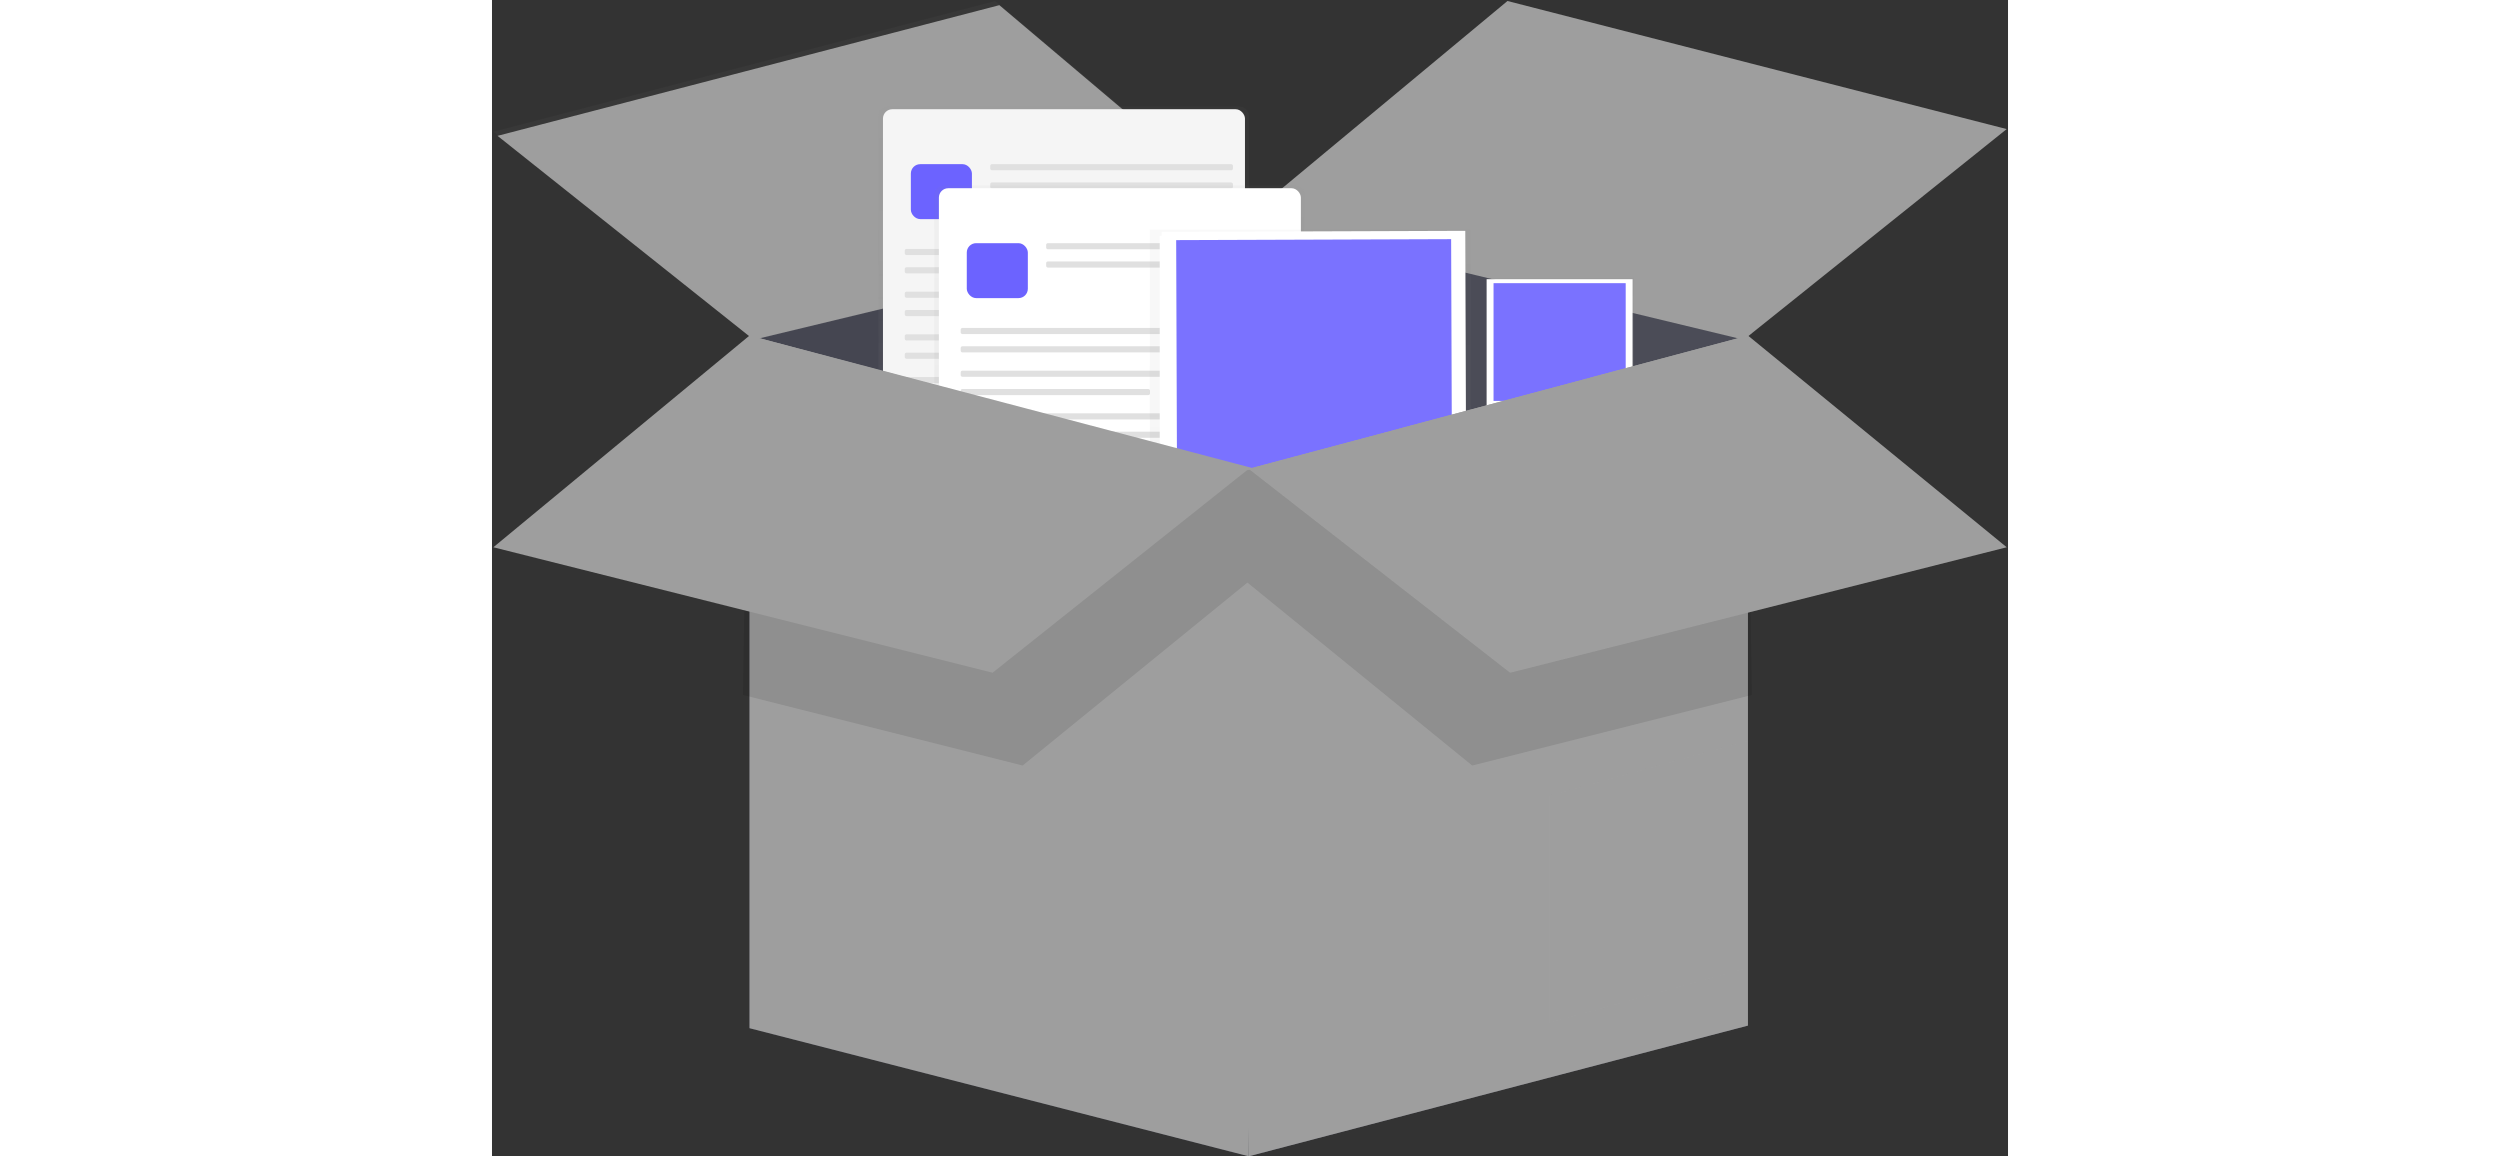 <?xml version="1.0" encoding="UTF-8"?>
<svg width="400px" height="185px" viewBox="0 0 729 556" version="1.1" xmlns="http://www.w3.org/2000/svg" xmlns:xlink="http://www.w3.org/1999/xlink">
    <rect x="0" y="0" width="729" height="556" fill="#333333" stroke="none"/>
    <!-- Generator: Sketch 50.2 (55047) - http://www.bohemiancoding.com/sketch -->
    <title>collection</title>
    <desc>Created with Sketch.</desc>
    <defs>
        <linearGradient x1="50%" y1="100%" x2="50%" y2="0%" id="linearGradient-1">
            <stop stop-color="#808080" stop-opacity="0.25" offset="0%"></stop>
            <stop stop-color="#808080" stop-opacity="0.12" offset="54%"></stop>
            <stop stop-color="#808080" stop-opacity="0.1" offset="100%"></stop>
        </linearGradient>
        <linearGradient x1="50.006%" y1="100%" x2="50.006%" y2="0%" id="linearGradient-2">
            <stop stop-color="#808080" stop-opacity="0.25" offset="0%"></stop>
            <stop stop-color="#808080" stop-opacity="0.12" offset="54%"></stop>
            <stop stop-color="#808080" stop-opacity="0.1" offset="100%"></stop>
        </linearGradient>
        <linearGradient x1="50.003%" y1="100%" x2="50.003%" y2="0%" id="linearGradient-3">
            <stop stop-color="#808080" stop-opacity="0.25" offset="0%"></stop>
            <stop stop-color="#808080" stop-opacity="0.12" offset="54%"></stop>
            <stop stop-color="#808080" stop-opacity="0.1" offset="100%"></stop>
        </linearGradient>
    </defs>
    <g id="Page-1" stroke="none" stroke-width="1" fill="none" fill-rule="evenodd">
        <g id="collection" fill-rule="nonzero">
            <polygon id="Shape" fill="#535461" points="603.94 161.36 363.88 103.54 363.88 556.01 603.94 493.17"></polygon>
            <polygon id="Shape" fill="#000000" opacity="0.1" points="603.94 161.36 363.88 103.54 363.88 556.01 603.94 493.17"></polygon>
            <polygon id="Shape" fill="#535461" points="123.83 161.36 363.88 103.54 363.88 556.01 123.83 494.42"></polygon>
            <polygon id="Shape" fill="#000000" opacity="0.17" points="123.83 159.36 363.88 101.54 363.88 556.01 123.83 494.42"></polygon>
            <polygon id="Shape" fill="#9E9E9E" points="361.88 105.54 488.31 0.48 728.37 62.07 601.94 163.36"></polygon>
            <polygon id="Shape" fill="#9E9E9E" points="125.83 163.36 365.88 105.54 243.97 2.48 2.66 65.32"></polygon>
            <polygon id="Shape" fill="#9E9E9E" opacity="0.05" points="126.83 163.36 366.88 105.54 241.97 0.48 0.66 63.32"></polygon>
            <g id="Group" opacity="0.5" transform="translate(185, 51)" fill="url(#linearGradient-1)">
                <rect id="Rectangle-path" x="0.83" y="0.24" width="178.18" height="164.4" rx="4.5"></rect>
            </g>
            <rect id="Rectangle-path" fill="#F5F5F5" x="188.01" y="52.52" width="174.07" height="160.41" rx="4.5"></rect>
            <rect id="Rectangle-path" fill="#6C63FF" x="201.42" y="78.94" width="29.36" height="26.42" rx="4.5"></rect>
            <rect id="Rectangle-path" fill="#E0E0E0" x="239.59" y="78.94" width="116.7" height="2.94" rx="0.8"></rect>
            <rect id="Rectangle-path" fill="#E0E0E0" x="239.59" y="87.74" width="116.7" height="2.94" rx="0.8"></rect>
            <rect id="Rectangle-path" fill="#E0E0E0" x="198.49" y="119.71" width="157.8" height="2.94" rx="0.8"></rect>
            <rect id="Rectangle-path" fill="#E0E0E0" x="198.49" y="128.52" width="157.8" height="2.94" rx="0.8"></rect>
            <rect id="Rectangle-path" fill="#E0E0E0" x="198.49" y="140.26" width="157.8" height="2.94" rx="0.8"></rect>
            <rect id="Rectangle-path" fill="#E0E0E0" x="198.49" y="149.07" width="91.01" height="2.94" rx="0.8"></rect>
            <rect id="Rectangle-path" fill="#E0E0E0" x="198.49" y="160.78" width="157.8" height="2.94" rx="0.8"></rect>
            <rect id="Rectangle-path" fill="#E0E0E0" x="198.49" y="169.59" width="157.8" height="2.94" rx="0.8"></rect>
            <rect id="Rectangle-path" fill="#E0E0E0" x="198.49" y="181.33" width="157.8" height="2.94" rx="0.8"></rect>
            <rect id="Rectangle-path" fill="#E0E0E0" x="198.49" y="190.14" width="91.01" height="2.94" rx="0.8"></rect>
            <g id="Group" opacity="0.5" transform="translate(212, 89)" fill="url(#linearGradient-2)">
                <rect id="Rectangle-path" x="0.72" y="0.23" width="178.18" height="164.4" rx="4.5"></rect>
            </g>
            <rect id="Rectangle-path" fill="#FFFFFF" x="214.9" y="90.51" width="174.07" height="160.41" rx="4.5"></rect>
            <rect id="Rectangle-path" fill="#6C63FF" x="228.31" y="116.93" width="29.36" height="26.42" rx="4.5"></rect>
            <rect id="Rectangle-path" fill="#E0E0E0" x="266.48" y="116.93" width="116.7" height="2.94" rx="0.8"></rect>
            <rect id="Rectangle-path" fill="#E0E0E0" x="266.48" y="125.73" width="116.7" height="2.94" rx="0.8"></rect>
            <rect id="Rectangle-path" fill="#E0E0E0" x="225.38" y="157.7" width="157.8" height="2.94" rx="0.8"></rect>
            <rect id="Rectangle-path" fill="#E0E0E0" x="225.38" y="166.51" width="157.8" height="2.94" rx="0.8"></rect>
            <rect id="Rectangle-path" fill="#E0E0E0" x="225.38" y="178.25" width="157.8" height="2.94" rx="0.8"></rect>
            <rect id="Rectangle-path" fill="#E0E0E0" x="225.38" y="187.06" width="91.01" height="2.94" rx="0.8"></rect>
            <rect id="Rectangle-path" fill="#E0E0E0" x="225.38" y="198.77" width="157.8" height="2.94" rx="0.8"></rect>
            <rect id="Rectangle-path" fill="#E0E0E0" x="225.38" y="207.58" width="157.8" height="2.94" rx="0.8"></rect>
            <rect id="Rectangle-path" fill="#E0E0E0" x="225.38" y="219.32" width="157.8" height="2.94" rx="0.8"></rect>
            <rect id="Rectangle-path" fill="#E0E0E0" x="225.38" y="228.13" width="91.01" height="2.94" rx="0.8"></rect>
            <g id="Group" opacity="0.5" transform="translate(316, 110)" fill="url(#linearGradient-3)">
                <rect id="Rectangle-path" x="0.34" y="0.51" width="154.39" height="181.39"></rect>
            </g>
            <rect id="Rectangle-path" fill="#FFFFFF" x="321.09" y="113.43" width="146.36" height="174.46"></rect>
            <rect id="Rectangle-path" fill="#E0E0E0" x="342.99" y="189.97" width="102.92" height="4.38"></rect>
            <rect id="Rectangle-path" fill="#E0E0E0" x="342.99" y="218.8" width="102.92" height="4.38"></rect>
            <rect id="Rectangle-path" fill="#E0E0E0" x="342.99" y="226.47" width="102.92" height="4.38"></rect>
            <rect id="Rectangle-path" fill="#E0E0E0" x="342.99" y="211.14" width="43.43" height="4.38"></rect>
            <rect id="Rectangle-path" fill="#3AD29F" opacity="0.6" x="413.43" y="211.14" width="32.48" height="4.38"></rect>
            <rect id="Rectangle-path" fill="#6C63FF" x="379.12" y="244.35" width="32.48" height="4.38"></rect>
            <rect id="Rectangle-path" fill="#BDBDBD" x="492.61" y="179.95" width="42.2" height="3.33"></rect>
            <rect id="Rectangle-path" fill="url(#linearGradient-1)" x="478.31" y="133.58" width="70.8" height="68.02"></rect>
            <rect id="Rectangle-path" fill="#F5F5F5" x="479.42" y="135.24" width="68.58" height="64.97"></rect>
            <g id="Group" opacity="0.6" transform="translate(501, 173)" fill="#6C63FF">
                <rect id="Rectangle-path" x="0.91" y="0.84" width="24.71" height="3.33"></rect>
            </g>
            <g id="Group-2" transform="translate(322, 111)">
                <rect id="Rectangle-path" fill="#FFFFFF" transform="translate(73.295, 81.904) rotate(-0.2) translate(-73.295, -81.904) " x="0.285" y="0.254" width="146.02" height="163.3"></rect>
                <rect id="6236ce0a-1624-423a-a503-2e1c13798f51" fill="#6C63FF" opacity="0.901" transform="translate(73.315, 63.135) rotate(-0.2) translate(-73.315, -63.135) " x="7.205" y="4.23" width="132.22" height="117.81"></rect>
            </g>
            <g id="Group-3" transform="translate(478, 134)">
                <rect id="Rectangle-path" fill="#FFFFFF" x="0.285" y="0.254" width="70.182" height="78.487"></rect>
                <rect id="6236ce0a-1624-423a-a503-2e1c13798f51" fill="#6C63FF" opacity="0.901" x="3.611" y="2.165" width="63.549" height="56.623"></rect>
            </g>
            <polygon id="Shape" fill="#9E9E9E" points="123.83 161.36 123.83 494.42 363.88 556.01 367.12 225.46"></polygon>
            <polygon id="Shape" fill="#9E9E9E" points="603.94 493.17 363.88 556.01 363.88 225.46 603.94 161.36"></polygon>
            <polygon id="Shape" fill="#9E9E9E" opacity="0.07" points="603.94 493.17 363.88 556.01 363.88 225.46 603.94 161.36"></polygon>
            <polygon id="Shape" fill="#9E9E9E" opacity="0.07" points="508.42 382.57 508.42 491.91 603.94 465.52 603.94 356.17"></polygon>
            <polygon id="Shape" fill="#000000" opacity="0.1" points="120.69 334.18 255.17 368.11 363.26 280.13 363.26 226.09 123.2 165.76"></polygon>
            <polygon id="Shape" fill="#000000" opacity="0.1" points="605.83 334.18 471.35 368.11 363.26 280.13 363.26 226.09 603.32 165.76"></polygon>
            <polygon id="Shape" fill="#9E9E9E" points="0.66 263.16 240.71 323.49 363.88 225.46 123.83 161.36"></polygon>
            <polygon id="Shape" fill="#9E9E9E" points="728.37 263.16 489.57 323.49 363.88 225.46 603.94 161.36"></polygon>
            <polygon id="Shape" fill="#9E9E9E" opacity="0.07" points="728.37 263.16 489.57 323.49 363.88 225.46 603.94 161.36"></polygon>
        </g>
    </g>
</svg>